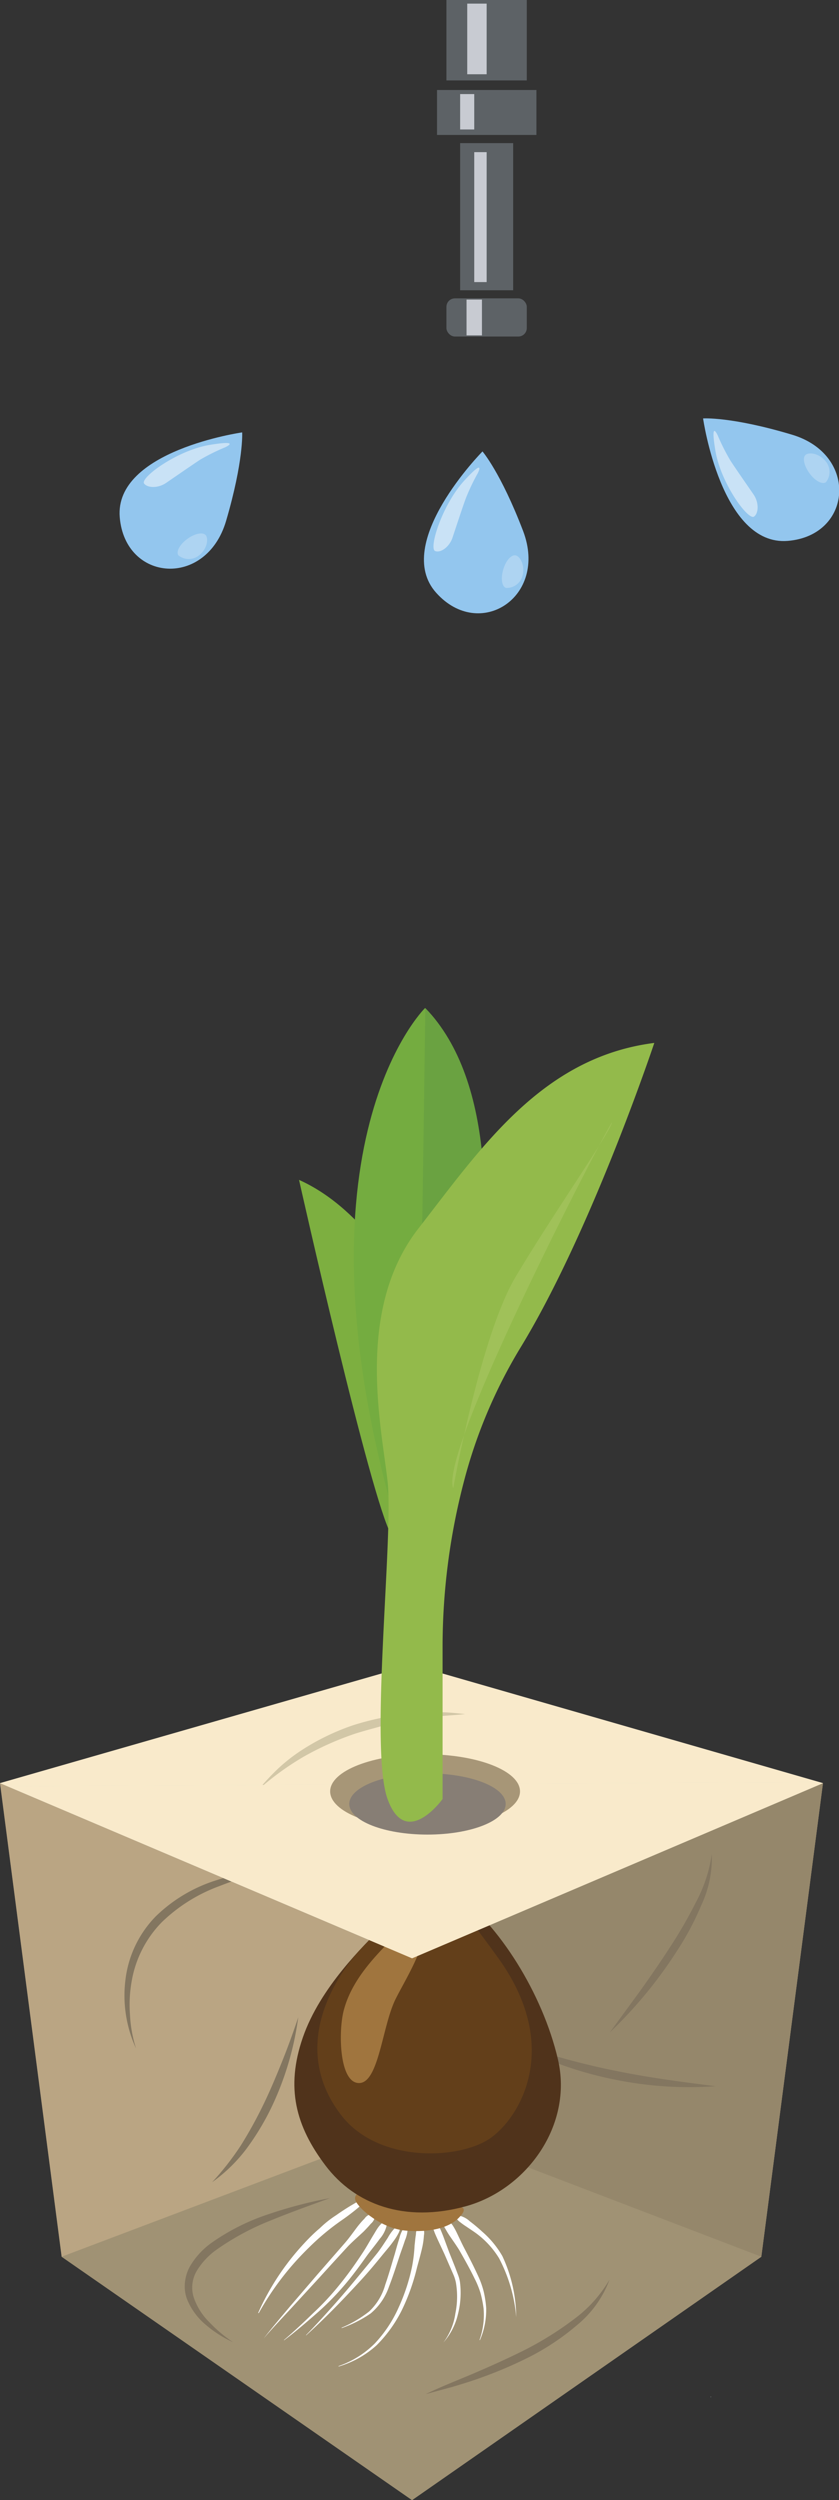 <?xml version="1.0" encoding="UTF-8"?>
<svg xmlns="http://www.w3.org/2000/svg" viewBox="0 0 108.89 324.2">
  <rect x="0" y="0" width="108.89" height="324.2" fill="#333333" stroke="none"/>
  <defs>
    <style>.cls-1{fill:#93c6ee;}.cls-2{fill:#c9e2f6;}.cls-3{fill:#aed4f2;}.cls-4{fill:#5d6266;}.cls-5{fill:#c8cbd2;}.cls-6{fill:#a8a7a8;}.cls-7{fill:#a79677;}.cls-8{fill:#bfaa86;}.cls-9{fill:#95876b;}.cls-10{fill:#af997c;opacity:0.25;}.cls-11{fill:#a09274;}.cls-12{fill:#837660;}.cls-13{fill:#fff;}.cls-14{fill:#a0753e;}.cls-15{fill:#50331b;}.cls-16{fill:#633f1a;}.cls-17{fill:#e3e0c9;}.cls-18{fill:#f9eacb;}.cls-19{fill:#d2c7a7;}.cls-20{fill:#877e75;}.cls-21{fill:#7daf40;}.cls-22{fill:#74ac40;}.cls-23{fill:#6aa241;}.cls-24{fill:#93ba4b;}.cls-25{fill:#a0c159;}</style>
  </defs>
  <g id="Слой_2" data-name="Слой 2">
    <g id="Слой_1-2" data-name="Слой 1">
      <path class="cls-1" d="M31.43,56.07s-16.6,2.36-15.89,11c.7,8.39,11.22,9.22,13.8.49C31.65,59.69,31.43,56.07,31.43,56.07Z"></path>
      <path class="cls-2" d="M21.56,62.62c1.07-.73,3.5-2.41,4.4-3A27.18,27.18,0,0,1,29.23,58s2.2-1-2-.31-9,4.21-8.54,5C19.13,63.29,20.51,63.34,21.56,62.62Z"></path>
      <path class="cls-3" d="M24.32,69.88c-1,.72-1.5,1.68-1.16,2.14a2.13,2.13,0,0,0,2.67,0c1.11-.88,1.23-2.2.87-2.62S25.3,69.16,24.32,69.88Z"></path>
      <path class="cls-1" d="M91.25,54.26s2.36,16.6,11,15.88c8.39-.7,9.22-11.23.48-13.79C94.86,54,91.25,54.26,91.25,54.26Z"></path>
      <path class="cls-2" d="M97.8,64.12c-.73-1.06-2.42-3.49-3-4.39a27.18,27.18,0,0,1-1.65-3.27s-1-2.2-.3,2,4.21,9,5,8.54C98.47,66.56,98.52,65.17,97.8,64.12Z"></path>
      <path class="cls-3" d="M105.06,61.37c.72,1,1.67,1.49,2.13,1.16a2.13,2.13,0,0,0,0-2.67c-.89-1.12-2.2-1.24-2.63-.88S104.34,60.39,105.06,61.37Z"></path>
      <path class="cls-1" d="M62.62,58.54s-11.79,11.92-6,18.34c5.62,6.26,14.52.56,11.28-8C65,61.29,62.62,58.54,62.62,58.54Z"></path>
      <path class="cls-2" d="M58.73,69.72c.41-1.23,1.32-4,1.69-5A26.53,26.53,0,0,1,62,61.38s1.12-2.17-1.74.94-4.65,8.81-3.78,9.14C57.2,71.73,58.33,70.92,58.73,69.72Z"></path>
      <path class="cls-3" d="M65.32,73.83c-.35,1.17-.19,2.24.36,2.41a2.12,2.12,0,0,0,2.14-1.6c.35-1.38-.34-2.5-.89-2.62S65.66,72.67,65.32,73.83Z"></path>
      <rect class="cls-4" x="59.72" y="18.55" width="6.88" height="19.08" transform="translate(126.32 56.19) rotate(180)"></rect>
      <rect class="cls-4" x="57.95" y="38.7" width="10.43" height="4.95" rx="1.1" transform="translate(126.32 82.34) rotate(180)"></rect>
      <rect class="cls-4" x="56.72" y="11.66" width="12.9" height="5.83" transform="translate(126.34 29.16) rotate(180)"></rect>
      <rect class="cls-4" x="57.95" width="10.43" height="10.43" transform="translate(126.32 10.43) rotate(180)"></rect>
      <rect class="cls-5" x="60.55" y="38.85" width="2" height="4.64" transform="translate(123.1 82.34) rotate(180)"></rect>
      <rect class="cls-5" x="61.55" y="19.73" width="1.61" height="16.85" transform="translate(124.71 56.31) rotate(180)"></rect>
      <rect class="cls-5" x="59.72" y="12.19" width="1.83" height="4.59" transform="translate(121.27 28.98) rotate(180)"></rect>
      <rect class="cls-5" x="60.63" y="0.48" width="2.52" height="9.16" transform="translate(123.79 10.11) rotate(180)"></rect>
      <polygon class="cls-6" points="92.25 310.88 92.31 310.79 92.22 310.78 92.25 310.88"></polygon>
      <polygon class="cls-7" points="53.48 253.94 106.81 231.23 98.81 292.64 53.48 324.2 53.48 253.94"></polygon>
      <polygon class="cls-8" points="8 292.64 0 231.23 53.48 253.94 53.48 324.2 8 292.64"></polygon>
      <polygon class="cls-9" points="53.48 253.94 106.81 231.23 98.81 292.64 53.48 324.2 53.48 253.94"></polygon>
      <polygon class="cls-10" points="8 292.64 0 231.23 53.48 253.94 53.48 324.2 8 292.64"></polygon>
      <polygon class="cls-11" points="53.48 324.2 8 292.64 53.69 275.37 98.81 292.64 53.48 324.2"></polygon>
      <path class="cls-12" d="M17.66,265.64a16.4,16.4,0,0,1-1.38-8.9,14.14,14.14,0,0,1,3.95-8.25,19.69,19.69,0,0,1,7.85-4.67A33.44,33.44,0,0,1,37,242.23c-.73.17-1.47.32-2.2.47s-1.45.36-2.17.54-1.43.41-2.15.62-1.4.49-2.09.75A21.25,21.25,0,0,0,21,249.26a14.41,14.41,0,0,0-3.9,7.6,17.43,17.43,0,0,0-.23,4.39A16.87,16.87,0,0,0,17.66,265.64Z"></path>
      <path class="cls-12" d="M67.36,264.8c.14.22.44.3.68.42l.76.32c.51.2,1,.37,1.55.54,1,.34,2.1.64,3.15.94,2.12.57,4.25,1.09,6.39,1.51,4.3.89,8.64,1.45,13,2a48.34,48.34,0,0,1-13.25-.89,47.41,47.41,0,0,1-6.43-1.77q-1.57-.56-3.09-1.26c-.51-.25-1-.5-1.49-.77A3.72,3.72,0,0,1,67.36,264.8Z"></path>
      <path class="cls-12" d="M38.71,261.59a39.23,39.23,0,0,1-3.53,11.79,33.75,33.75,0,0,1-3.22,5.3,20.52,20.52,0,0,1-4.43,4.3,36.34,36.34,0,0,0,3.74-4.79,55.49,55.49,0,0,0,2.92-5.29c.88-1.81,1.66-3.68,2.42-5.57S38.06,263.54,38.71,261.59Z"></path>
      <path class="cls-12" d="M55.25,310.46c2.18-1.06,4.43-1.91,6.63-2.86s4.37-1.93,6.48-3a42,42,0,0,0,6-3.76,17.13,17.13,0,0,0,4.75-5.23,13.85,13.85,0,0,1-4.21,5.89,31.5,31.5,0,0,1-6.06,4.07,55.16,55.16,0,0,1-6.68,2.85c-1.14.41-2.3.76-3.45,1.1Z"></path>
      <path class="cls-12" d="M30.24,303.72a14.85,14.85,0,0,1-3.46-2.19,8.47,8.47,0,0,1-2.5-3.37A4.74,4.74,0,0,1,24,296a5.42,5.42,0,0,1,.66-2.12,9.91,9.91,0,0,1,2.89-3.11,28,28,0,0,1,7.38-3.67,57,57,0,0,1,7.9-2.06c-2.56.93-5.11,1.84-7.6,2.86a33.76,33.76,0,0,0-7,3.74,9.33,9.33,0,0,0-2.64,2.75,4.27,4.27,0,0,0-.45,3.52,8.24,8.24,0,0,0,2.06,3.25A17.42,17.42,0,0,0,30.24,303.72Z"></path>
      <path class="cls-12" d="M79.14,263.56l4-5.47c1.3-1.83,2.58-3.67,3.79-5.55a57.6,57.6,0,0,0,3.35-5.79,18.85,18.85,0,0,0,2.1-6.32A14.4,14.4,0,0,1,91,247.1a36.66,36.66,0,0,1-3.21,6A57.13,57.13,0,0,1,79.14,263.56Z"></path>
      <polygon class="cls-6" points="51.53 288.73 51.58 288.63 51.49 288.63 51.53 288.73"></polygon>
      <path class="cls-13" d="M48.39,284.55A29.53,29.53,0,0,1,44.22,288a31.31,31.31,0,0,0-4.1,3.43,36.71,36.71,0,0,0-6.53,8.51l-.09,0a32.73,32.73,0,0,1,6-9.06c.62-.67,1.27-1.32,2-1.93a13.43,13.43,0,0,1,2.14-1.7,30,30,0,0,1,4.73-2.74Z"></path>
      <path class="cls-13" d="M48.64,287a1.43,1.43,0,0,1-.51,1.36c-.29.35-.6.67-.92,1-.66.62-1.35,1.22-2,1.88q-1.85,2-3.66,4l-3.68,4c-1.22,1.32-2.47,2.63-3.65,4l0,0c1.11-1.43,2.29-2.8,3.45-4.19l3.53-4.11,3.56-4.08c.59-.68,1.11-1.43,1.66-2.15.28-.35.57-.7.88-1a1.47,1.47,0,0,1,1.31-.65Z"></path>
      <path class="cls-13" d="M50.28,287.91a4,4,0,0,1-1,2.42c-.5.7-1.06,1.37-1.58,2.07-1,1.4-2,2.79-3.16,4.12a35.42,35.42,0,0,1-3.68,3.67c-1.3,1.14-2.62,2.25-4,3.3l0-.05c1.31-1.12,2.57-2.3,3.8-3.5a34.49,34.49,0,0,0,3.49-3.77c1.08-1.33,2.07-2.74,3-4.16.47-.72.88-1.48,1.33-2.21s.81-1.52,1.77-1.93Z"></path>
      <path class="cls-13" d="M51.92,288.41a1.94,1.94,0,0,1-.24,1.25,6.72,6.72,0,0,1-.64,1c-.47.66-1,1.25-1.5,1.87-1,1.23-2,2.42-3.11,3.6-2.15,2.33-4.36,4.6-6.71,6.72l0-.05c1.11-1.12,2.17-2.29,3.23-3.47S45,297,46,295.79s2-2.41,3-3.66c.48-.63.9-1.29,1.33-1.94a5.6,5.6,0,0,1,1.52-1.8Z"></path>
      <path class="cls-13" d="M52.88,288.41a4.09,4.09,0,0,1-.32,2.1c-.21.66-.46,1.31-.69,2-.44,1.33-.86,2.66-1.38,4A7.83,7.83,0,0,1,48.1,300a15.82,15.82,0,0,1-3.76,1.9l0-.06a15.31,15.31,0,0,0,3.57-2.1A7.5,7.5,0,0,0,50,296.27c.46-1.31.83-2.65,1.24-4,.19-.67.37-1.35.59-2a4,4,0,0,1,1-1.88Z"></path>
      <path class="cls-13" d="M54.63,288.4a1.73,1.73,0,0,1,.39,1.47,9.87,9.87,0,0,1-.19,1.42c-.2.94-.47,1.86-.72,2.79a26.81,26.81,0,0,1-1.91,5.39,17.33,17.33,0,0,1-3.32,4.65,12.59,12.59,0,0,1-4.94,2.76l0-.06a12.29,12.29,0,0,0,4.72-2.95,16.67,16.67,0,0,0,3.07-4.63,24.75,24.75,0,0,0,1.75-5.32,19.9,19.9,0,0,0,.33-2.78c.06-.46.09-.92.17-1.38a1.86,1.86,0,0,1,.6-1.36Z"></path>
      <path class="cls-13" d="M56.43,288.39c.43,0,.47.17.55.33s.15.3.22.46.26.63.38.95l.71,1.92.76,1.9.38,1a4.51,4.51,0,0,1,.27,1,11.18,11.18,0,0,1-.27,4.16,8.45,8.45,0,0,1-1.88,3.65l0,0A8.22,8.22,0,0,0,59.1,300a10.72,10.72,0,0,0,.07-4,5.07,5.07,0,0,0-.27-.91l-.41-.94-.82-1.88-.87-1.86c-.14-.32-.29-.63-.41-.95l-.17-.48c-.06-.16-.14-.31.15-.62Z"></path>
      <path class="cls-13" d="M57.73,287.87c.64,0,.74.38,1,.67a9.11,9.11,0,0,1,.52.92c.31.64.6,1.28.92,1.91.66,1.25,1.31,2.51,1.9,3.8a11.33,11.33,0,0,1,.71,2,13.73,13.73,0,0,1,.32,2.12,9.87,9.87,0,0,1-.81,4.16l-.06,0a9.63,9.63,0,0,0,.53-4.11,14.7,14.7,0,0,0-.4-2,11.51,11.51,0,0,0-.78-1.9c-.61-1.26-1.3-2.48-2-3.7-.37-.59-.78-1.17-1.18-1.75-.2-.29-.38-.59-.55-.89s-.41-.57-.13-1.15Z"></path>
      <path class="cls-13" d="M59.07,287.24a3,3,0,0,1,1.91.81,19.72,19.72,0,0,1,1.58,1.32,12.28,12.28,0,0,1,2.64,3.19A19,19,0,0,1,67,300.47H67a20,20,0,0,0-2.24-7.65,11.41,11.41,0,0,0-2.6-2.94c-.52-.42-1.09-.77-1.64-1.15a9.19,9.19,0,0,1-.81-.58,1.76,1.76,0,0,1-.65-.86Z"></path>
      <path class="cls-14" d="M47.43,283.93s-1.74.42-1.27,1.48,3.38,3.6,6.56,3.85,5.54-.38,6.81-1.65.59-1.52-.93-1.65S48.19,284.44,47.43,283.93Z"></path>
      <path class="cls-15" d="M52.68,247.49s-2.92-2.62-3.22-2.71-.08,5.8,0,6.22S52.76,248.42,52.68,247.49Z"></path>
      <path class="cls-15" d="M49.46,250c-2.18,2.23-7.9,7.68-10.16,14.22s-.9,11.51,2.94,16.59,10.27,7.45,18.17,5.3,14-10.49,12-19.07-7.68-17.49-13.32-21.55S53.35,246.05,49.46,250Z"></path>
      <path class="cls-16" d="M46.71,252.87s-10.57,10.76-2.46,21.37c4.85,6.35,15.48,5.81,19.43,3s9.2-11.91,1-23.31-8.43-9.7-9.2-10-1.88.81-1.88.81-1.83,2.37-2.06,2.69a40.82,40.82,0,0,1-2.79,3.3C47.73,251.8,46.71,252.87,46.71,252.87Z"></path>
      <path class="cls-14" d="M55.13,249.88c0-2-1.07-1.38-1.82-.88a8.63,8.63,0,0,0-1.71,1.6c-1.58,1.91-5.78,5.36-7,10.15-.7,2.75-.57,9.37,2,9.37s3-7.39,4.74-10.89C52.55,256.8,55.11,252.8,55.13,249.88Z"></path>
      <path class="cls-15" d="M60,246.94a5.24,5.24,0,0,0,1-1.9c.09-.76,1.47,3.55,1.15,4.27S60,246.94,60,246.94Z"></path>
      <polygon class="cls-17" points="53.48 215.88 106.81 231.23 53.48 253.94 0 231.23 53.48 215.88"></polygon>
      <polygon class="cls-18" points="53.48 215.88 0 231.23 0.94 231.63 106.31 231.09 53.48 215.88"></polygon>
      <path class="cls-19" d="M33.61,232a30.63,30.63,0,0,1,2.53-2.7A22.35,22.35,0,0,1,39.08,227a30,30,0,0,1,6.69-3.26A34.83,34.83,0,0,1,53,222.24c1.22-.16,2.47-.13,3.69-.19s2.47.11,3.69.22c-1.23.14-2.45.18-3.66.32s-2.42.26-3.61.5-2.39.4-3.55.73-2.33.63-3.49,1a38.85,38.85,0,0,0-6.59,2.94A36.8,36.8,0,0,0,33.61,232Z"></path>
      <polygon class="cls-18" points="0.94 231.63 53.48 253.94 106.81 231.23 106.31 231.09 0.94 231.63"></polygon>
      <ellipse class="cls-7" cx="55.17" cy="232.3" rx="12.32" ry="4.82"></ellipse>
      <ellipse class="cls-20" cx="55.48" cy="233.93" rx="10.15" ry="3.97"></ellipse>
      <path class="cls-21" d="M52.68,167.22S47.73,157,38.81,153c0,0,9.29,41.45,12,46.08S58.73,171.26,52.68,167.22Z"></path>
      <path class="cls-22" d="M59.16,171.41s7.66-29.2-4-40.69c0,0-19,18.63-2.51,70.94Z"></path>
      <path class="cls-23" d="M55.2,130.72s-.92,71-1.4,72.95S73.53,149.64,55.2,130.72Z"></path>
      <path class="cls-24" d="M84.92,135.24s-1.84,5.51-4.76,12.92c-3.24,8.22-7.82,18.78-12.68,26.71A64.81,64.81,0,0,0,60.24,192a84.7,84.7,0,0,0-2.8,21.74v19.55s-4.76,6.61-7.14,0,.8-34.08,0-41.22-4.22-22.19,4-32.76S70.38,137.09,84.92,135.24Z"></path>
      <path class="cls-25" d="M58.82,193s3.5-19.68,8.09-27.41,11.93-18.23,12.52-20S56.84,188.08,58.82,193Z"></path>
    </g>
  </g>
</svg>
